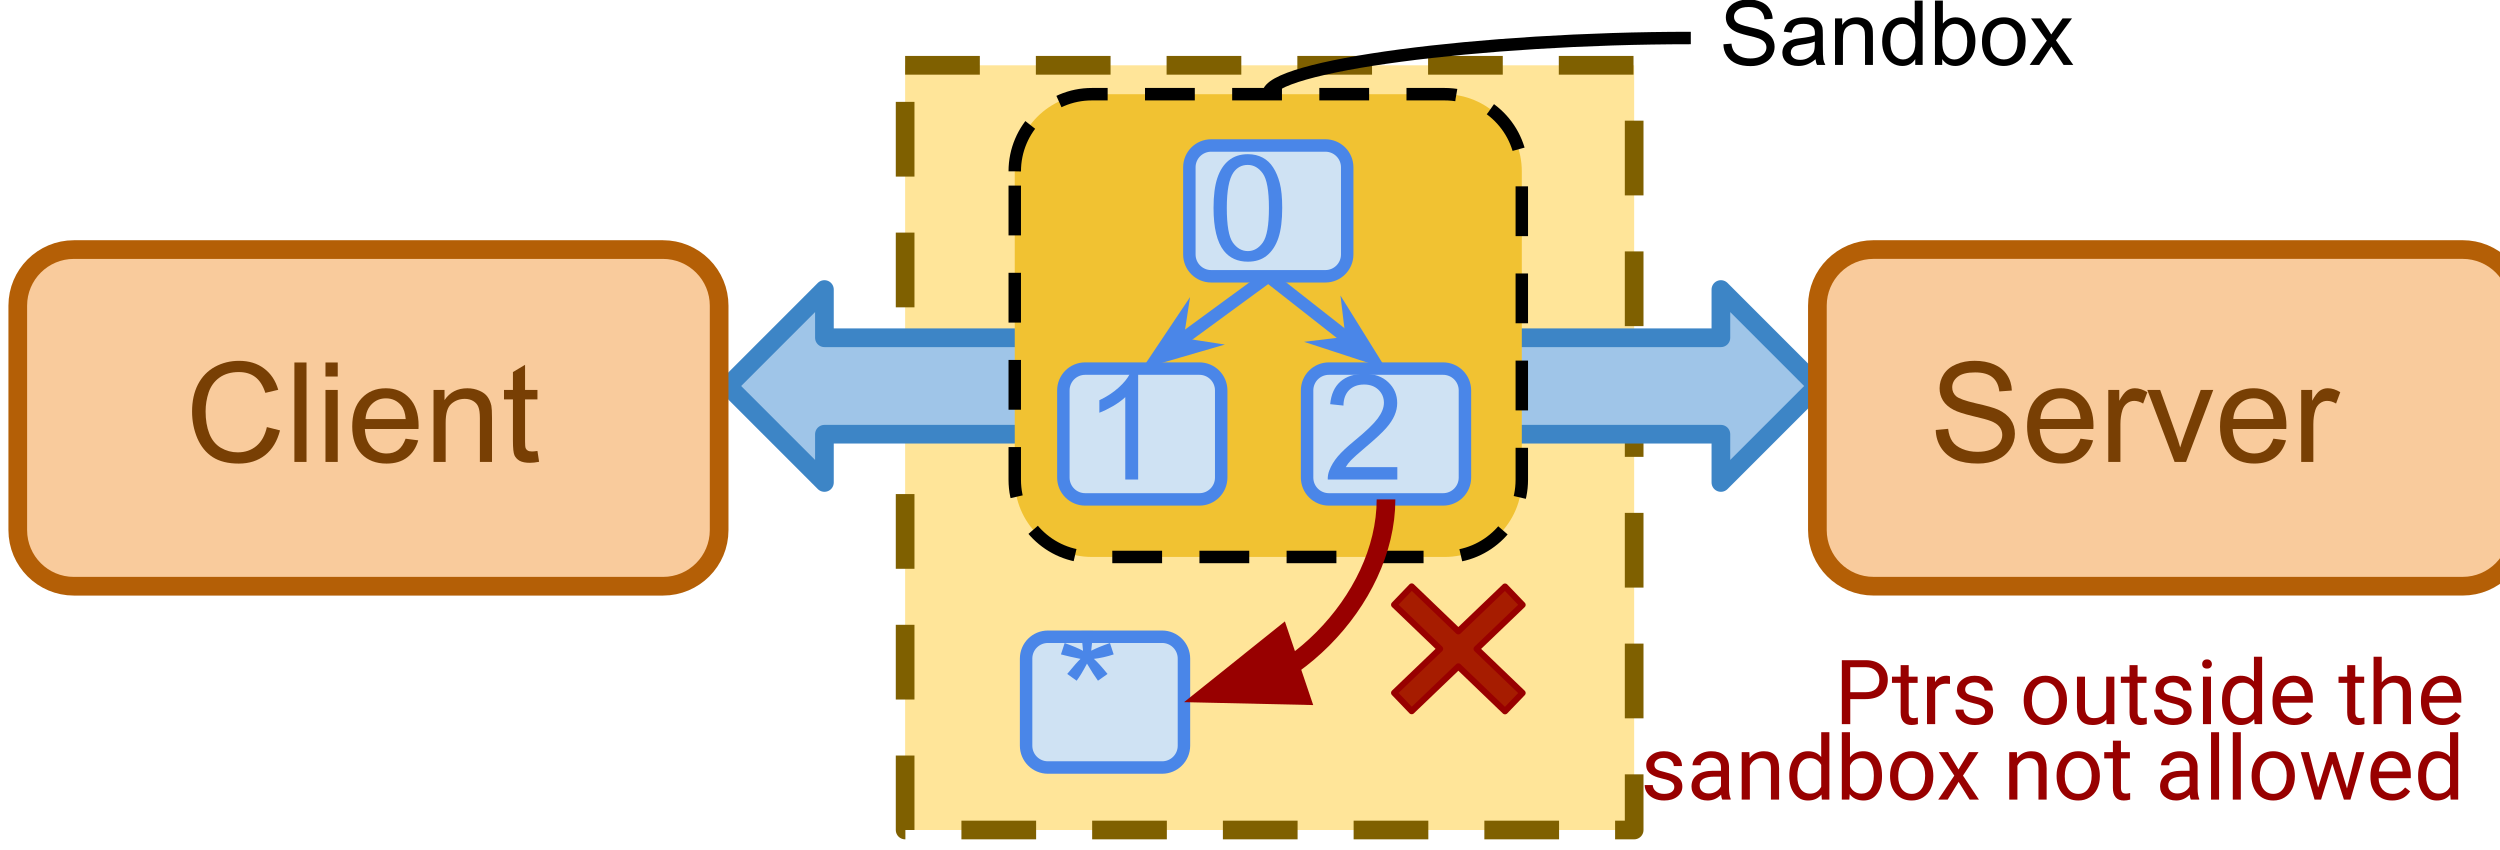 <?xml version="1.0" encoding="UTF-8"?>
<svg xmlns="http://www.w3.org/2000/svg" xmlns:xlink="http://www.w3.org/1999/xlink" width="306pt" height="104pt" viewBox="0 0 306 104" version="1.1">
<defs>
<g>
<symbol overflow="visible" id="glyph0-0">
<path style="stroke:none;" d="M 2.125 0 L 2.125 -10.625 L 10.625 -10.625 L 10.625 0 Z M 2.391 -0.266 L 10.359 -0.266 L 10.359 -10.359 L 2.391 -10.359 Z M 2.391 -0.266 "/>
</symbol>
<symbol overflow="visible" id="glyph0-1">
<path style="stroke:none;" d="M 0.766 -3.906 L 2.281 -4.047 C 2.352 -3.43 2.52 -2.926 2.781 -2.531 C 3.039 -2.145 3.445 -1.832 4 -1.594 C 4.562 -1.352 5.188 -1.234 5.875 -1.234 C 6.488 -1.234 7.031 -1.32 7.5 -1.5 C 7.969 -1.688 8.316 -1.938 8.547 -2.25 C 8.785 -2.57 8.906 -2.922 8.906 -3.297 C 8.906 -3.68 8.789 -4.016 8.562 -4.297 C 8.344 -4.586 7.977 -4.828 7.469 -5.016 C 7.145 -5.148 6.422 -5.348 5.297 -5.609 C 4.18 -5.879 3.398 -6.133 2.953 -6.375 C 2.367 -6.676 1.938 -7.051 1.656 -7.5 C 1.375 -7.957 1.234 -8.461 1.234 -9.016 C 1.234 -9.629 1.406 -10.203 1.75 -10.734 C 2.102 -11.273 2.613 -11.68 3.281 -11.953 C 3.945 -12.234 4.691 -12.375 5.516 -12.375 C 6.41 -12.375 7.203 -12.227 7.891 -11.938 C 8.586 -11.645 9.117 -11.219 9.484 -10.656 C 9.859 -10.094 10.055 -9.453 10.078 -8.734 L 8.547 -8.625 C 8.461 -9.395 8.18 -9.973 7.703 -10.359 C 7.223 -10.754 6.516 -10.953 5.578 -10.953 C 4.609 -10.953 3.898 -10.773 3.453 -10.422 C 3.004 -10.066 2.781 -9.633 2.781 -9.125 C 2.781 -8.688 2.938 -8.328 3.25 -8.047 C 3.562 -7.766 4.367 -7.473 5.672 -7.172 C 6.984 -6.879 7.883 -6.625 8.375 -6.406 C 9.082 -6.082 9.602 -5.672 9.938 -5.172 C 10.281 -4.672 10.453 -4.094 10.453 -3.438 C 10.453 -2.789 10.266 -2.18 9.891 -1.609 C 9.523 -1.035 8.992 -0.586 8.297 -0.266 C 7.598 0.047 6.816 0.203 5.953 0.203 C 4.848 0.203 3.922 0.047 3.172 -0.266 C 2.43 -0.586 1.848 -1.07 1.422 -1.719 C 1.004 -2.363 0.785 -3.094 0.766 -3.906 Z M 0.766 -3.906 "/>
</symbol>
<symbol overflow="visible" id="glyph0-2">
<path style="stroke:none;" d="M 7.156 -2.844 L 8.703 -2.641 C 8.453 -1.742 8 -1.047 7.344 -0.547 C 6.688 -0.047 5.848 0.203 4.828 0.203 C 3.535 0.203 2.508 -0.191 1.75 -0.984 C 1 -1.785 0.625 -2.898 0.625 -4.328 C 0.625 -5.816 1.004 -6.969 1.766 -7.781 C 2.523 -8.602 3.516 -9.016 4.734 -9.016 C 5.922 -9.016 6.883 -8.613 7.625 -7.812 C 8.375 -7.008 8.75 -5.879 8.75 -4.422 C 8.75 -4.336 8.742 -4.207 8.734 -4.031 L 2.172 -4.031 C 2.223 -3.062 2.492 -2.316 2.984 -1.797 C 3.484 -1.285 4.098 -1.031 4.828 -1.031 C 5.379 -1.031 5.848 -1.172 6.234 -1.453 C 6.617 -1.742 6.926 -2.207 7.156 -2.844 Z M 2.25 -5.25 L 7.172 -5.25 C 7.109 -5.988 6.922 -6.547 6.609 -6.922 C 6.129 -7.492 5.508 -7.781 4.75 -7.781 C 4.07 -7.781 3.5 -7.551 3.031 -7.094 C 2.562 -6.633 2.301 -6.02 2.25 -5.25 Z M 2.25 -5.25 "/>
</symbol>
<symbol overflow="visible" id="glyph0-3">
<path style="stroke:none;" d="M 1.109 0 L 1.109 -8.812 L 2.453 -8.812 L 2.453 -7.484 C 2.797 -8.109 3.109 -8.52 3.391 -8.719 C 3.68 -8.914 4.004 -9.016 4.359 -9.016 C 4.859 -9.016 5.367 -8.852 5.891 -8.531 L 5.375 -7.141 C 5.008 -7.359 4.645 -7.469 4.281 -7.469 C 3.957 -7.469 3.664 -7.367 3.406 -7.172 C 3.145 -6.973 2.957 -6.703 2.844 -6.359 C 2.676 -5.828 2.594 -5.242 2.594 -4.609 L 2.594 0 Z M 1.109 0 "/>
</symbol>
<symbol overflow="visible" id="glyph0-4">
<path style="stroke:none;" d="M 3.562 0 L 0.219 -8.812 L 1.797 -8.812 L 3.688 -3.531 C 3.895 -2.969 4.082 -2.379 4.25 -1.766 C 4.383 -2.223 4.57 -2.781 4.812 -3.438 L 6.766 -8.812 L 8.297 -8.812 L 4.969 0 Z M 3.562 0 "/>
</symbol>
<symbol overflow="visible" id="glyph0-5">
<path style="stroke:none;" d="M 10 -4.266 L 11.609 -3.859 C 11.266 -2.535 10.656 -1.523 9.781 -0.828 C 8.906 -0.141 7.832 0.203 6.562 0.203 C 5.25 0.203 4.18 -0.062 3.359 -0.594 C 2.547 -1.125 1.922 -1.895 1.484 -2.906 C 1.055 -3.926 0.844 -5.016 0.844 -6.172 C 0.844 -7.441 1.082 -8.547 1.562 -9.484 C 2.051 -10.43 2.742 -11.148 3.641 -11.641 C 4.535 -12.129 5.52 -12.375 6.594 -12.375 C 7.812 -12.375 8.832 -12.062 9.656 -11.438 C 10.488 -10.82 11.066 -9.953 11.391 -8.828 L 9.812 -8.453 C 9.531 -9.336 9.117 -9.984 8.578 -10.391 C 8.047 -10.797 7.375 -11 6.562 -11 C 5.625 -11 4.836 -10.773 4.203 -10.328 C 3.578 -9.879 3.133 -9.273 2.875 -8.516 C 2.625 -7.766 2.5 -6.988 2.5 -6.188 C 2.5 -5.145 2.648 -4.238 2.953 -3.469 C 3.254 -2.695 3.723 -2.117 4.359 -1.734 C 5.004 -1.359 5.695 -1.172 6.438 -1.172 C 7.332 -1.172 8.094 -1.43 8.719 -1.953 C 9.344 -2.473 9.77 -3.242 10 -4.266 Z M 10 -4.266 "/>
</symbol>
<symbol overflow="visible" id="glyph0-6">
<path style="stroke:none;" d="M 1.094 0 L 1.094 -12.172 L 2.578 -12.172 L 2.578 0 Z M 1.094 0 "/>
</symbol>
<symbol overflow="visible" id="glyph0-7">
<path style="stroke:none;" d="M 1.125 -10.453 L 1.125 -12.172 L 2.625 -12.172 L 2.625 -10.453 Z M 1.125 0 L 1.125 -8.812 L 2.625 -8.812 L 2.625 0 Z M 1.125 0 "/>
</symbol>
<symbol overflow="visible" id="glyph0-8">
<path style="stroke:none;" d="M 1.125 0 L 1.125 -8.812 L 2.469 -8.812 L 2.469 -7.562 C 3.113 -8.531 4.047 -9.016 5.266 -9.016 C 5.797 -9.016 6.285 -8.914 6.734 -8.719 C 7.18 -8.531 7.516 -8.281 7.734 -7.969 C 7.953 -7.664 8.109 -7.301 8.203 -6.875 C 8.254 -6.594 8.281 -6.109 8.281 -5.422 L 8.281 0 L 6.797 0 L 6.797 -5.359 C 6.797 -5.973 6.734 -6.43 6.609 -6.734 C 6.492 -7.035 6.285 -7.273 5.984 -7.453 C 5.691 -7.629 5.348 -7.719 4.953 -7.719 C 4.316 -7.719 3.766 -7.516 3.297 -7.109 C 2.836 -6.711 2.609 -5.945 2.609 -4.812 L 2.609 0 Z M 1.125 0 "/>
</symbol>
<symbol overflow="visible" id="glyph0-9">
<path style="stroke:none;" d="M 4.391 -1.344 L 4.594 -0.016 C 4.176 0.066 3.801 0.109 3.469 0.109 C 2.926 0.109 2.504 0.023 2.203 -0.141 C 1.91 -0.316 1.703 -0.539 1.578 -0.812 C 1.453 -1.094 1.391 -1.68 1.391 -2.578 L 1.391 -7.656 L 0.297 -7.656 L 0.297 -8.812 L 1.391 -8.812 L 1.391 -11 L 2.875 -11.891 L 2.875 -8.812 L 4.391 -8.812 L 4.391 -7.656 L 2.875 -7.656 L 2.875 -2.5 C 2.875 -2.07 2.898 -1.797 2.953 -1.672 C 3.004 -1.555 3.086 -1.461 3.203 -1.391 C 3.328 -1.316 3.504 -1.281 3.734 -1.281 C 3.891 -1.281 4.109 -1.301 4.391 -1.344 Z M 4.391 -1.344 "/>
</symbol>
<symbol overflow="visible" id="glyph1-0">
<path style="stroke:none;" d="M 2.25 0 L 2.25 -11.25 L 11.25 -11.25 L 11.25 0 Z M 2.531 -0.281 L 10.969 -0.281 L 10.969 -10.969 L 2.531 -10.969 Z M 2.531 -0.281 "/>
</symbol>
<symbol overflow="visible" id="glyph1-1">
<path style="stroke:none;" d="M 0.75 -6.359 C 0.75 -7.879 0.906 -9.102 1.219 -10.031 C 1.531 -10.957 1.992 -11.672 2.609 -12.172 C 3.234 -12.68 4.016 -12.938 4.953 -12.938 C 5.641 -12.938 6.242 -12.797 6.766 -12.516 C 7.285 -12.242 7.711 -11.844 8.047 -11.312 C 8.391 -10.789 8.66 -10.148 8.859 -9.391 C 9.055 -8.641 9.156 -7.629 9.156 -6.359 C 9.156 -4.848 9 -3.625 8.688 -2.688 C 8.375 -1.758 7.906 -1.039 7.281 -0.531 C 6.664 -0.031 5.891 0.219 4.953 0.219 C 3.703 0.219 2.723 -0.223 2.016 -1.109 C 1.172 -2.18 0.75 -3.93 0.75 -6.359 Z M 2.375 -6.359 C 2.375 -4.242 2.617 -2.832 3.109 -2.125 C 3.609 -1.426 4.223 -1.078 4.953 -1.078 C 5.672 -1.078 6.281 -1.426 6.781 -2.125 C 7.281 -2.832 7.531 -4.242 7.531 -6.359 C 7.531 -8.473 7.281 -9.879 6.781 -10.578 C 6.281 -11.273 5.664 -11.625 4.938 -11.625 C 4.207 -11.625 3.625 -11.316 3.188 -10.703 C 2.645 -9.922 2.375 -8.473 2.375 -6.359 Z M 2.375 -6.359 "/>
</symbol>
<symbol overflow="visible" id="glyph1-2">
<path style="stroke:none;" d="M 6.703 0 L 5.125 0 L 5.125 -10.078 C 4.738 -9.711 4.238 -9.348 3.625 -8.984 C 3.008 -8.629 2.453 -8.359 1.953 -8.172 L 1.953 -9.703 C 2.836 -10.117 3.613 -10.625 4.281 -11.219 C 4.945 -11.812 5.414 -12.383 5.688 -12.938 L 6.703 -12.938 Z M 6.703 0 "/>
</symbol>
<symbol overflow="visible" id="glyph1-3">
<path style="stroke:none;" d="M 9.062 -1.516 L 9.062 0 L 0.547 0 C 0.535 -0.383 0.598 -0.75 0.734 -1.094 C 0.953 -1.676 1.297 -2.25 1.766 -2.812 C 2.242 -3.375 2.938 -4.023 3.844 -4.766 C 5.238 -5.91 6.18 -6.816 6.672 -7.484 C 7.172 -8.16 7.422 -8.797 7.422 -9.391 C 7.422 -10.023 7.195 -10.555 6.75 -10.984 C 6.301 -11.41 5.719 -11.625 5 -11.625 C 4.227 -11.625 3.613 -11.395 3.156 -10.938 C 2.707 -10.477 2.477 -9.848 2.469 -9.047 L 0.844 -9.219 C 0.957 -10.426 1.375 -11.348 2.094 -11.984 C 2.82 -12.617 3.801 -12.938 5.031 -12.938 C 6.258 -12.938 7.234 -12.594 7.953 -11.906 C 8.68 -11.219 9.047 -10.367 9.047 -9.359 C 9.047 -8.848 8.938 -8.344 8.719 -7.844 C 8.508 -7.344 8.16 -6.816 7.672 -6.266 C 7.18 -5.711 6.367 -4.957 5.234 -4 C 4.285 -3.195 3.676 -2.656 3.406 -2.375 C 3.133 -2.094 2.914 -1.805 2.75 -1.516 Z M 9.062 -1.516 "/>
</symbol>
<symbol overflow="visible" id="glyph2-0">
<path style="stroke:none;" d="M 1.375 0 L 1.375 -6.875 L 6.875 -6.875 L 6.875 0 Z M 1.547 -0.172 L 6.703 -0.172 L 6.703 -6.703 L 1.547 -6.703 Z M 1.547 -0.172 "/>
</symbol>
<symbol overflow="visible" id="glyph2-1">
<path style="stroke:none;" d="M 0.5 -2.531 L 1.484 -2.609 C 1.523 -2.223 1.629 -1.898 1.797 -1.641 C 1.973 -1.391 2.238 -1.188 2.594 -1.031 C 2.945 -0.875 3.348 -0.797 3.797 -0.797 C 4.203 -0.797 4.555 -0.852 4.859 -0.969 C 5.16 -1.094 5.383 -1.254 5.531 -1.453 C 5.688 -1.66 5.766 -1.891 5.766 -2.141 C 5.766 -2.391 5.691 -2.602 5.547 -2.781 C 5.398 -2.969 5.16 -3.125 4.828 -3.25 C 4.617 -3.332 4.148 -3.457 3.422 -3.625 C 2.703 -3.801 2.195 -3.969 1.906 -4.125 C 1.531 -4.32 1.25 -4.566 1.062 -4.859 C 0.883 -5.148 0.797 -5.477 0.797 -5.844 C 0.797 -6.238 0.906 -6.609 1.125 -6.953 C 1.352 -7.297 1.68 -7.555 2.109 -7.734 C 2.547 -7.922 3.031 -8.016 3.562 -8.016 C 4.145 -8.016 4.66 -7.914 5.109 -7.719 C 5.555 -7.531 5.898 -7.254 6.141 -6.891 C 6.379 -6.523 6.508 -6.113 6.531 -5.656 L 5.531 -5.578 C 5.477 -6.078 5.297 -6.453 4.984 -6.703 C 4.672 -6.961 4.211 -7.094 3.609 -7.094 C 2.984 -7.094 2.523 -6.973 2.234 -6.734 C 1.941 -6.504 1.797 -6.227 1.797 -5.906 C 1.797 -5.625 1.898 -5.391 2.109 -5.203 C 2.305 -5.023 2.828 -4.836 3.672 -4.641 C 4.523 -4.453 5.109 -4.285 5.422 -4.141 C 5.879 -3.93 6.219 -3.664 6.438 -3.344 C 6.656 -3.02 6.766 -2.645 6.766 -2.219 C 6.766 -1.801 6.645 -1.406 6.406 -1.031 C 6.164 -0.664 5.816 -0.379 5.359 -0.172 C 4.91 0.035 4.406 0.141 3.844 0.141 C 3.133 0.141 2.539 0.035 2.062 -0.172 C 1.582 -0.379 1.203 -0.691 0.922 -1.109 C 0.648 -1.523 0.508 -2 0.5 -2.531 Z M 0.5 -2.531 "/>
</symbol>
<symbol overflow="visible" id="glyph2-2">
<path style="stroke:none;" d="M 4.453 -0.703 C 4.086 -0.398 3.738 -0.188 3.406 -0.062 C 3.082 0.062 2.727 0.125 2.344 0.125 C 1.719 0.125 1.234 -0.023 0.891 -0.328 C 0.555 -0.641 0.391 -1.031 0.391 -1.5 C 0.391 -1.781 0.453 -2.035 0.578 -2.266 C 0.711 -2.492 0.879 -2.676 1.078 -2.812 C 1.285 -2.957 1.52 -3.066 1.781 -3.141 C 1.969 -3.191 2.254 -3.238 2.641 -3.281 C 3.422 -3.375 3.992 -3.488 4.359 -3.625 C 4.367 -3.75 4.375 -3.832 4.375 -3.875 C 4.375 -4.27 4.281 -4.547 4.094 -4.703 C 3.852 -4.922 3.488 -5.031 3 -5.031 C 2.539 -5.031 2.203 -4.953 1.984 -4.797 C 1.773 -4.641 1.617 -4.359 1.516 -3.953 L 0.562 -4.078 C 0.645 -4.484 0.785 -4.812 0.984 -5.062 C 1.18 -5.312 1.469 -5.5 1.844 -5.625 C 2.219 -5.758 2.648 -5.828 3.141 -5.828 C 3.629 -5.828 4.023 -5.77 4.328 -5.656 C 4.629 -5.539 4.848 -5.395 4.984 -5.219 C 5.129 -5.051 5.234 -4.836 5.297 -4.578 C 5.328 -4.41 5.344 -4.109 5.344 -3.672 L 5.344 -2.391 C 5.344 -1.492 5.363 -0.926 5.406 -0.688 C 5.445 -0.445 5.531 -0.219 5.656 0 L 4.641 0 C 4.535 -0.195 4.473 -0.43 4.453 -0.703 Z M 4.359 -2.859 C 4.016 -2.711 3.488 -2.594 2.781 -2.5 C 2.383 -2.438 2.102 -2.367 1.938 -2.297 C 1.781 -2.234 1.656 -2.129 1.562 -1.984 C 1.469 -1.848 1.422 -1.695 1.422 -1.531 C 1.422 -1.27 1.52 -1.051 1.719 -0.875 C 1.914 -0.707 2.203 -0.625 2.578 -0.625 C 2.953 -0.625 3.281 -0.707 3.562 -0.875 C 3.852 -1.039 4.07 -1.266 4.219 -1.547 C 4.312 -1.766 4.359 -2.086 4.359 -2.516 Z M 4.359 -2.859 "/>
</symbol>
<symbol overflow="visible" id="glyph2-3">
<path style="stroke:none;" d="M 0.719 0 L 0.719 -5.703 L 1.594 -5.703 L 1.594 -4.891 C 2.008 -5.516 2.613 -5.828 3.406 -5.828 C 3.75 -5.828 4.066 -5.766 4.359 -5.641 C 4.648 -5.523 4.863 -5.363 5 -5.156 C 5.145 -4.957 5.25 -4.723 5.312 -4.453 C 5.344 -4.266 5.359 -3.945 5.359 -3.5 L 5.359 0 L 4.391 0 L 4.391 -3.469 C 4.391 -3.863 4.352 -4.156 4.281 -4.344 C 4.207 -4.539 4.07 -4.695 3.875 -4.812 C 3.688 -4.938 3.461 -5 3.203 -5 C 2.797 -5 2.441 -4.867 2.141 -4.609 C 1.836 -4.348 1.688 -3.848 1.688 -3.109 L 1.688 0 Z M 0.719 0 "/>
</symbol>
<symbol overflow="visible" id="glyph2-4">
<path style="stroke:none;" d="M 4.422 0 L 4.422 -0.719 C 4.066 -0.156 3.535 0.125 2.828 0.125 C 2.379 0.125 1.961 0 1.578 -0.25 C 1.191 -0.5 0.895 -0.848 0.688 -1.297 C 0.477 -1.742 0.375 -2.258 0.375 -2.844 C 0.375 -3.414 0.469 -3.93 0.656 -4.391 C 0.852 -4.859 1.141 -5.211 1.516 -5.453 C 1.891 -5.703 2.312 -5.828 2.781 -5.828 C 3.125 -5.828 3.43 -5.754 3.703 -5.609 C 3.973 -5.461 4.191 -5.273 4.359 -5.047 L 4.359 -7.875 L 5.328 -7.875 L 5.328 0 Z M 1.375 -2.844 C 1.375 -2.113 1.523 -1.566 1.828 -1.203 C 2.141 -0.848 2.504 -0.672 2.922 -0.672 C 3.348 -0.672 3.707 -0.844 4 -1.188 C 4.289 -1.531 4.438 -2.055 4.438 -2.766 C 4.438 -3.547 4.285 -4.117 3.984 -4.484 C 3.691 -4.848 3.32 -5.031 2.875 -5.031 C 2.445 -5.031 2.086 -4.852 1.797 -4.5 C 1.516 -4.156 1.375 -3.602 1.375 -2.844 Z M 1.375 -2.844 "/>
</symbol>
<symbol overflow="visible" id="glyph2-5">
<path style="stroke:none;" d="M 1.609 0 L 0.719 0 L 0.719 -7.875 L 1.688 -7.875 L 1.688 -5.062 C 2.094 -5.57 2.613 -5.828 3.25 -5.828 C 3.602 -5.828 3.938 -5.754 4.25 -5.609 C 4.562 -5.473 4.816 -5.273 5.016 -5.016 C 5.223 -4.766 5.383 -4.457 5.5 -4.094 C 5.613 -3.738 5.672 -3.352 5.672 -2.938 C 5.672 -1.957 5.426 -1.203 4.938 -0.672 C 4.457 -0.141 3.879 0.125 3.203 0.125 C 2.523 0.125 1.992 -0.156 1.609 -0.719 Z M 1.609 -2.891 C 1.609 -2.211 1.703 -1.719 1.891 -1.406 C 2.191 -0.914 2.602 -0.672 3.125 -0.672 C 3.539 -0.672 3.898 -0.852 4.203 -1.219 C 4.516 -1.582 4.672 -2.129 4.672 -2.859 C 4.672 -3.598 4.523 -4.145 4.234 -4.5 C 3.941 -4.852 3.582 -5.031 3.156 -5.031 C 2.738 -5.031 2.375 -4.848 2.062 -4.484 C 1.758 -4.117 1.609 -3.586 1.609 -2.891 Z M 1.609 -2.891 "/>
</symbol>
<symbol overflow="visible" id="glyph2-6">
<path style="stroke:none;" d="M 0.359 -2.859 C 0.359 -3.91 0.656 -4.691 1.25 -5.203 C 1.738 -5.617 2.336 -5.828 3.047 -5.828 C 3.828 -5.828 4.461 -5.57 4.953 -5.062 C 5.453 -4.551 5.703 -3.844 5.703 -2.938 C 5.703 -2.195 5.594 -1.613 5.375 -1.188 C 5.156 -0.77 4.832 -0.445 4.406 -0.219 C 3.988 0.008 3.535 0.125 3.047 0.125 C 2.242 0.125 1.594 -0.129 1.094 -0.641 C 0.602 -1.148 0.359 -1.891 0.359 -2.859 Z M 1.359 -2.859 C 1.359 -2.117 1.516 -1.566 1.828 -1.203 C 2.148 -0.848 2.555 -0.672 3.047 -0.672 C 3.523 -0.672 3.922 -0.852 4.234 -1.219 C 4.555 -1.582 4.719 -2.141 4.719 -2.891 C 4.719 -3.586 4.555 -4.117 4.234 -4.484 C 3.91 -4.848 3.516 -5.031 3.047 -5.031 C 2.555 -5.031 2.148 -4.848 1.828 -4.484 C 1.516 -4.129 1.359 -3.586 1.359 -2.859 Z M 1.359 -2.859 "/>
</symbol>
<symbol overflow="visible" id="glyph2-7">
<path style="stroke:none;" d="M 0.078 0 L 2.172 -2.969 L 0.234 -5.703 L 1.438 -5.703 L 2.328 -4.359 C 2.484 -4.109 2.613 -3.898 2.719 -3.734 C 2.875 -3.961 3.02 -4.172 3.156 -4.359 L 4.109 -5.703 L 5.266 -5.703 L 3.297 -3.016 L 5.422 0 L 4.234 0 L 3.062 -1.766 L 2.75 -2.25 L 1.25 0 Z M 0.078 0 "/>
</symbol>
<symbol overflow="visible" id="glyph3-0">
<path style="stroke:none;" d="M 2.5 0 L 2.5 -12.5 L 12.5 -12.5 L 12.5 0 Z M 2.812 -0.312 L 12.188 -0.312 L 12.188 -12.188 L 2.812 -12.188 Z M 2.812 -0.312 "/>
</symbol>
<symbol overflow="visible" id="glyph3-1">
<path style="stroke:none;" d="M 0.625 -11.688 L 1.078 -13.078 C 2.109 -12.711 2.859 -12.395 3.328 -12.125 C 3.203 -13.301 3.141 -14.113 3.141 -14.562 L 4.547 -14.562 C 4.523 -13.914 4.453 -13.109 4.328 -12.141 C 4.992 -12.473 5.758 -12.785 6.625 -13.078 L 7.078 -11.688 C 6.254 -11.414 5.445 -11.234 4.656 -11.141 C 5.051 -10.797 5.609 -10.18 6.328 -9.297 L 5.156 -8.469 C 4.781 -8.977 4.332 -9.676 3.812 -10.562 C 3.332 -9.645 2.91 -8.945 2.547 -8.469 L 1.391 -9.297 C 2.148 -10.223 2.691 -10.836 3.016 -11.141 C 2.18 -11.305 1.383 -11.488 0.625 -11.688 Z M 0.625 -11.688 "/>
</symbol>
<symbol overflow="visible" id="glyph4-0">
<path style="stroke:none;" d="M 4.344 0 L 0.531 0 L 0.531 -7.828 L 4.344 -7.828 Z M 4.047 -0.453 L 4.047 -7.359 L 2.578 -3.906 Z M 0.828 -7.297 L 0.828 -0.516 L 2.266 -3.906 Z M 1.047 -0.297 L 3.812 -0.297 L 2.422 -3.547 Z M 2.422 -4.281 L 3.812 -7.531 L 1.047 -7.531 Z M 2.422 -4.281 "/>
</symbol>
<symbol overflow="visible" id="glyph4-1">
<path style="stroke:none;" d="M 1.938 -3.062 L 1.938 0 L 0.906 0 L 0.906 -7.828 L 3.797 -7.828 C 4.648 -7.828 5.316 -7.609 5.797 -7.172 C 6.285 -6.734 6.531 -6.156 6.531 -5.438 C 6.531 -4.676 6.289 -4.086 5.812 -3.672 C 5.344 -3.266 4.664 -3.062 3.781 -3.062 Z M 1.938 -3.906 L 3.797 -3.906 C 4.348 -3.906 4.77 -4.035 5.062 -4.297 C 5.352 -4.555 5.5 -4.93 5.5 -5.422 C 5.5 -5.891 5.352 -6.258 5.062 -6.531 C 4.77 -6.812 4.363 -6.957 3.844 -6.969 L 1.938 -6.969 Z M 1.938 -3.906 "/>
</symbol>
<symbol overflow="visible" id="glyph4-2">
<path style="stroke:none;" d="M 2.094 -7.219 L 2.094 -5.812 L 3.188 -5.812 L 3.188 -5.047 L 2.094 -5.047 L 2.094 -1.438 C 2.094 -1.207 2.141 -1.031 2.234 -0.906 C 2.336 -0.789 2.504 -0.734 2.734 -0.734 C 2.848 -0.734 3.008 -0.758 3.219 -0.812 L 3.219 0 C 2.945 0.07 2.691 0.109 2.453 0.109 C 2.004 0.109 1.664 -0.023 1.438 -0.297 C 1.219 -0.566 1.109 -0.945 1.109 -1.438 L 1.109 -5.047 L 0.047 -5.047 L 0.047 -5.812 L 1.109 -5.812 L 1.109 -7.219 Z M 2.094 -7.219 "/>
</symbol>
<symbol overflow="visible" id="glyph4-3">
<path style="stroke:none;" d="M 3.562 -4.922 C 3.406 -4.941 3.242 -4.953 3.078 -4.953 C 2.422 -4.953 1.977 -4.676 1.75 -4.125 L 1.75 0 L 0.75 0 L 0.75 -5.812 L 1.719 -5.812 L 1.734 -5.141 C 2.055 -5.66 2.52 -5.922 3.125 -5.922 C 3.312 -5.922 3.457 -5.895 3.562 -5.844 Z M 3.562 -4.922 "/>
</symbol>
<symbol overflow="visible" id="glyph4-4">
<path style="stroke:none;" d="M 4.141 -1.547 C 4.141 -1.805 4.035 -2.008 3.828 -2.156 C 3.629 -2.312 3.273 -2.441 2.766 -2.547 C 2.266 -2.66 1.867 -2.789 1.578 -2.938 C 1.285 -3.082 1.066 -3.258 0.922 -3.469 C 0.773 -3.676 0.703 -3.926 0.703 -4.219 C 0.703 -4.695 0.906 -5.098 1.312 -5.422 C 1.719 -5.754 2.234 -5.922 2.859 -5.922 C 3.516 -5.922 4.047 -5.75 4.453 -5.406 C 4.867 -5.07 5.078 -4.641 5.078 -4.109 L 4.078 -4.109 C 4.078 -4.379 3.961 -4.613 3.734 -4.812 C 3.504 -5.008 3.211 -5.109 2.859 -5.109 C 2.492 -5.109 2.207 -5.023 2 -4.859 C 1.801 -4.703 1.703 -4.5 1.703 -4.25 C 1.703 -4.008 1.797 -3.828 1.984 -3.703 C 2.172 -3.586 2.516 -3.473 3.016 -3.359 C 3.516 -3.242 3.914 -3.109 4.219 -2.953 C 4.531 -2.805 4.758 -2.625 4.906 -2.406 C 5.051 -2.188 5.125 -1.922 5.125 -1.609 C 5.125 -1.086 4.914 -0.672 4.5 -0.359 C 4.094 -0.047 3.555 0.109 2.891 0.109 C 2.422 0.109 2.008 0.023 1.656 -0.141 C 1.301 -0.305 1.02 -0.535 0.812 -0.828 C 0.613 -1.117 0.516 -1.438 0.516 -1.781 L 1.5 -1.781 C 1.52 -1.457 1.656 -1.195 1.906 -1 C 2.156 -0.801 2.484 -0.703 2.891 -0.703 C 3.266 -0.703 3.566 -0.773 3.797 -0.922 C 4.023 -1.078 4.141 -1.285 4.141 -1.547 Z M 4.141 -1.547 "/>
</symbol>
<symbol overflow="visible" id="glyph4-5">
<path style="stroke:none;" d=""/>
</symbol>
<symbol overflow="visible" id="glyph4-6">
<path style="stroke:none;" d="M 0.484 -2.953 C 0.484 -3.523 0.594 -4.035 0.812 -4.484 C 1.039 -4.941 1.352 -5.297 1.75 -5.547 C 2.156 -5.797 2.613 -5.922 3.125 -5.922 C 3.914 -5.922 4.555 -5.645 5.047 -5.094 C 5.535 -4.551 5.781 -3.82 5.781 -2.906 L 5.781 -2.844 C 5.781 -2.281 5.672 -1.77 5.453 -1.312 C 5.234 -0.863 4.922 -0.516 4.516 -0.266 C 4.117 -0.016 3.66 0.109 3.141 0.109 C 2.348 0.109 1.707 -0.16 1.219 -0.703 C 0.727 -1.254 0.484 -1.984 0.484 -2.891 Z M 1.484 -2.844 C 1.484 -2.195 1.633 -1.676 1.938 -1.281 C 2.238 -0.895 2.641 -0.703 3.141 -0.703 C 3.641 -0.703 4.035 -0.898 4.328 -1.297 C 4.629 -1.691 4.781 -2.242 4.781 -2.953 C 4.781 -3.598 4.629 -4.117 4.328 -4.516 C 4.023 -4.91 3.625 -5.109 3.125 -5.109 C 2.633 -5.109 2.238 -4.91 1.938 -4.516 C 1.633 -4.129 1.484 -3.57 1.484 -2.844 Z M 1.484 -2.844 "/>
</symbol>
<symbol overflow="visible" id="glyph4-7">
<path style="stroke:none;" d="M 4.344 -0.578 C 3.957 -0.117 3.391 0.109 2.641 0.109 C 2.016 0.109 1.539 -0.066 1.219 -0.422 C 0.895 -0.785 0.734 -1.32 0.734 -2.031 L 0.734 -5.812 L 1.719 -5.812 L 1.719 -2.062 C 1.719 -1.176 2.078 -0.734 2.797 -0.734 C 3.555 -0.734 4.062 -1.016 4.312 -1.578 L 4.312 -5.812 L 5.312 -5.812 L 5.312 0 L 4.359 0 Z M 4.344 -0.578 "/>
</symbol>
<symbol overflow="visible" id="glyph4-8">
<path style="stroke:none;" d="M 1.828 0 L 0.844 0 L 0.844 -5.812 L 1.828 -5.812 Z M 0.75 -7.359 C 0.75 -7.516 0.797 -7.645 0.891 -7.75 C 0.992 -7.863 1.145 -7.922 1.344 -7.922 C 1.539 -7.922 1.688 -7.863 1.781 -7.75 C 1.883 -7.645 1.938 -7.508 1.938 -7.344 C 1.938 -7.188 1.883 -7.055 1.781 -6.953 C 1.688 -6.848 1.539 -6.797 1.344 -6.797 C 1.145 -6.797 0.992 -6.848 0.891 -6.953 C 0.797 -7.055 0.75 -7.191 0.75 -7.359 Z M 0.75 -7.359 "/>
</symbol>
<symbol overflow="visible" id="glyph4-9">
<path style="stroke:none;" d="M 0.516 -2.953 C 0.516 -3.848 0.723 -4.566 1.141 -5.109 C 1.566 -5.648 2.117 -5.922 2.797 -5.922 C 3.484 -5.922 4.023 -5.688 4.422 -5.219 L 4.422 -8.25 L 5.422 -8.25 L 5.422 0 L 4.5 0 L 4.453 -0.625 C 4.055 -0.133 3.504 0.109 2.797 0.109 C 2.117 0.109 1.566 -0.164 1.141 -0.719 C 0.723 -1.27 0.516 -1.988 0.516 -2.875 Z M 1.5 -2.844 C 1.5 -2.188 1.633 -1.672 1.906 -1.297 C 2.188 -0.922 2.566 -0.734 3.047 -0.734 C 3.672 -0.734 4.129 -1.016 4.422 -1.578 L 4.422 -4.25 C 4.117 -4.801 3.66 -5.078 3.047 -5.078 C 2.566 -5.078 2.188 -4.891 1.906 -4.516 C 1.633 -4.141 1.5 -3.582 1.5 -2.844 Z M 1.5 -2.844 "/>
</symbol>
<symbol overflow="visible" id="glyph4-10">
<path style="stroke:none;" d="M 3.156 0.109 C 2.375 0.109 1.734 -0.145 1.234 -0.656 C 0.742 -1.176 0.5 -1.875 0.5 -2.75 L 0.5 -2.922 C 0.5 -3.504 0.609 -4.02 0.828 -4.469 C 1.047 -4.926 1.352 -5.281 1.75 -5.531 C 2.145 -5.789 2.578 -5.922 3.047 -5.922 C 3.797 -5.922 4.379 -5.672 4.797 -5.172 C 5.223 -4.672 5.438 -3.957 5.438 -3.031 L 5.438 -2.625 L 1.5 -2.625 C 1.508 -2.051 1.672 -1.586 1.984 -1.234 C 2.305 -0.879 2.719 -0.703 3.219 -0.703 C 3.57 -0.703 3.867 -0.773 4.109 -0.922 C 4.348 -1.066 4.562 -1.254 4.75 -1.484 L 5.359 -1.016 C 4.867 -0.266 4.133 0.109 3.156 0.109 Z M 3.047 -5.109 C 2.641 -5.109 2.301 -4.961 2.031 -4.672 C 1.758 -4.379 1.594 -3.969 1.531 -3.438 L 4.438 -3.438 L 4.438 -3.516 C 4.406 -4.016 4.266 -4.406 4.016 -4.688 C 3.773 -4.969 3.453 -5.109 3.047 -5.109 Z M 3.047 -5.109 "/>
</symbol>
<symbol overflow="visible" id="glyph4-11">
<path style="stroke:none;" d="M 1.75 -5.109 C 2.188 -5.648 2.758 -5.922 3.469 -5.922 C 4.695 -5.922 5.316 -5.227 5.328 -3.844 L 5.328 0 L 4.328 0 L 4.328 -3.844 C 4.328 -4.258 4.234 -4.566 4.047 -4.766 C 3.859 -4.973 3.562 -5.078 3.156 -5.078 C 2.844 -5.078 2.562 -4.988 2.312 -4.812 C 2.07 -4.645 1.883 -4.422 1.75 -4.141 L 1.75 0 L 0.75 0 L 0.75 -8.25 L 1.75 -8.25 Z M 1.75 -5.109 "/>
</symbol>
<symbol overflow="visible" id="glyph4-12">
<path style="stroke:none;" d="M 4.344 0 C 4.281 -0.113 4.234 -0.316 4.203 -0.609 C 3.734 -0.129 3.18 0.109 2.547 0.109 C 1.973 0.109 1.5 -0.051 1.125 -0.375 C 0.758 -0.695 0.578 -1.109 0.578 -1.609 C 0.578 -2.211 0.805 -2.68 1.266 -3.016 C 1.734 -3.359 2.383 -3.531 3.219 -3.531 L 4.188 -3.531 L 4.188 -3.984 C 4.188 -4.328 4.082 -4.602 3.875 -4.812 C 3.664 -5.02 3.359 -5.125 2.953 -5.125 C 2.598 -5.125 2.301 -5.031 2.062 -4.844 C 1.82 -4.664 1.703 -4.453 1.703 -4.203 L 0.703 -4.203 C 0.703 -4.492 0.805 -4.773 1.016 -5.047 C 1.223 -5.316 1.5 -5.531 1.844 -5.688 C 2.195 -5.844 2.586 -5.922 3.016 -5.922 C 3.68 -5.922 4.203 -5.754 4.578 -5.422 C 4.961 -5.086 5.16 -4.625 5.172 -4.031 L 5.172 -1.359 C 5.172 -0.828 5.238 -0.406 5.375 -0.094 L 5.375 0 Z M 2.688 -0.75 C 3 -0.75 3.297 -0.828 3.578 -0.984 C 3.859 -1.148 4.062 -1.363 4.188 -1.625 L 4.188 -2.812 L 3.406 -2.812 C 2.188 -2.812 1.578 -2.457 1.578 -1.75 C 1.578 -1.438 1.68 -1.191 1.891 -1.016 C 2.098 -0.836 2.363 -0.75 2.688 -0.75 Z M 2.688 -0.75 "/>
</symbol>
<symbol overflow="visible" id="glyph4-13">
<path style="stroke:none;" d="M 1.688 -5.812 L 1.719 -5.078 C 2.164 -5.641 2.75 -5.922 3.469 -5.922 C 4.695 -5.922 5.316 -5.227 5.328 -3.844 L 5.328 0 L 4.328 0 L 4.328 -3.844 C 4.328 -4.258 4.234 -4.566 4.047 -4.766 C 3.859 -4.973 3.562 -5.078 3.156 -5.078 C 2.844 -5.078 2.562 -4.988 2.312 -4.812 C 2.07 -4.645 1.883 -4.422 1.75 -4.141 L 1.75 0 L 0.75 0 L 0.75 -5.812 Z M 1.688 -5.812 "/>
</symbol>
<symbol overflow="visible" id="glyph4-14">
<path style="stroke:none;" d="M 5.672 -2.844 C 5.672 -1.957 5.469 -1.242 5.062 -0.703 C 4.656 -0.16 4.109 0.109 3.422 0.109 C 2.68 0.109 2.113 -0.148 1.719 -0.672 L 1.672 0 L 0.75 0 L 0.75 -8.25 L 1.75 -8.25 L 1.75 -5.172 C 2.145 -5.672 2.695 -5.922 3.406 -5.922 C 4.113 -5.922 4.664 -5.648 5.062 -5.109 C 5.469 -4.578 5.672 -3.848 5.672 -2.922 Z M 4.672 -2.953 C 4.672 -3.629 4.539 -4.148 4.281 -4.516 C 4.02 -4.891 3.645 -5.078 3.156 -5.078 C 2.5 -5.078 2.031 -4.77 1.75 -4.156 L 1.75 -1.656 C 2.051 -1.039 2.523 -0.734 3.172 -0.734 C 3.648 -0.734 4.02 -0.914 4.281 -1.281 C 4.539 -1.656 4.672 -2.211 4.672 -2.953 Z M 4.672 -2.953 "/>
</symbol>
<symbol overflow="visible" id="glyph4-15">
<path style="stroke:none;" d="M 2.703 -3.688 L 3.984 -5.812 L 5.156 -5.812 L 3.25 -2.938 L 5.203 0 L 4.062 0 L 2.719 -2.172 L 1.375 0 L 0.219 0 L 2.188 -2.938 L 0.281 -5.812 L 1.422 -5.812 Z M 2.703 -3.688 "/>
</symbol>
<symbol overflow="visible" id="glyph4-16">
<path style="stroke:none;" d="M 1.828 0 L 0.844 0 L 0.844 -8.25 L 1.828 -8.25 Z M 1.828 0 "/>
</symbol>
<symbol overflow="visible" id="glyph4-17">
<path style="stroke:none;" d="M 5.891 -1.375 L 7.016 -5.812 L 8.016 -5.812 L 6.312 0 L 5.516 0 L 4.094 -4.406 L 2.719 0 L 1.922 0 L 0.234 -5.812 L 1.219 -5.812 L 2.359 -1.469 L 3.719 -5.812 L 4.516 -5.812 Z M 5.891 -1.375 "/>
</symbol>
</g>
</defs>
<g id="surface1">
<path style="fill-rule:evenodd;fill:rgb(100%,89.803%,59.999%);fill-opacity:1;stroke-width:1143;stroke-linecap:butt;stroke-linejoin:round;stroke:rgb(49.803%,37.646%,0%);stroke-opacity:1;stroke-dasharray:4572,3429;stroke-miterlimit:8;" d="M 55393.826 3996.531 L 100010.512 3996.531 L 100010.512 50796.03 L 55393.826 50796.03 Z M 55393.826 3996.531 " transform="matrix(0.002,0,0,0.002,0,0)"/>
<path style="fill-rule:evenodd;fill:rgb(62.352%,77.254%,90.979%);fill-opacity:1;stroke-width:1143;stroke-linecap:butt;stroke-linejoin:round;stroke:rgb(23.921%,52.156%,77.646%);stroke-opacity:1;stroke-miterlimit:8;" d="M 44551.202 23623.984 L 50454.717 17718.484 L 50454.717 20671.234 L 105318.715 20671.234 L 105318.715 17718.484 L 111222.231 23623.984 L 105318.715 29527.499 L 105318.715 26574.749 L 50454.717 26574.749 L 50454.717 29527.499 Z M 44551.202 23623.984 " transform="matrix(0.002,0,0,0.002,0,0)"/>
<path style="fill-rule:evenodd;fill:rgb(94.508%,76.077%,19.608%);fill-opacity:1;stroke-width:762;stroke-linecap:butt;stroke-linejoin:round;stroke:rgb(0%,0%,0%);stroke-opacity:1;stroke-dasharray:3048,2286;stroke-miterlimit:8;" d="M 62102.998 10485.437 C 62102.998 7877.968 64214.373 5764.609 66821.842 5764.609 L 88413.825 5764.609 C 89665.966 5764.609 90866.513 6262.687 91751.544 7147.719 C 92636.575 8032.75 93134.653 9233.297 93134.653 10485.437 L 93134.653 29364.78 C 93134.653 31972.249 91021.294 34085.608 88413.825 34085.608 L 66821.842 34085.608 C 64214.373 34085.608 62102.998 31972.249 62102.998 29364.78 Z M 62102.998 10485.437 " transform="matrix(0.002,0,0,0.002,0,0)"/>
<path style="fill-rule:evenodd;fill:rgb(97.646%,79.607%,61.176%);fill-opacity:1;stroke-width:1143;stroke-linecap:butt;stroke-linejoin:round;stroke:rgb(70.587%,37.254%,2.353%);stroke-opacity:1;stroke-miterlimit:8;" d="M 111224.215 18704.718 C 111224.215 16809.64 112762.106 15271.75 114659.168 15271.75 L 150715.261 15271.75 C 151626.089 15271.75 152499.214 15632.906 153144.136 16277.828 C 153787.073 16920.765 154148.229 17795.874 154148.229 18704.718 L 154148.229 32440.561 C 154148.229 34337.624 152612.323 35875.514 150715.261 35875.514 L 114659.168 35875.514 C 112762.106 35875.514 111224.215 34337.624 111224.215 32440.561 Z M 111224.215 18704.718 " transform="matrix(0.002,0,0,0.002,0,0)"/>
<g style="fill:rgb(47.058%,24.706%,1.569%);fill-opacity:1;">
  <use xlink:href="#glyph0-1" x="236.171" y="56.537"/>
  <use xlink:href="#glyph0-2" x="247.493" y="56.537"/>
  <use xlink:href="#glyph0-3" x="256.945" y="56.537"/>
  <use xlink:href="#glyph0-4" x="262.606" y="56.537"/>
  <use xlink:href="#glyph0-2" x="271.106" y="56.537"/>
  <use xlink:href="#glyph0-3" x="280.558" y="56.537"/>
</g>
<path style="fill-rule:evenodd;fill:rgb(97.646%,79.607%,61.176%);fill-opacity:1;stroke-width:1143;stroke-linecap:butt;stroke-linejoin:round;stroke:rgb(70.587%,37.254%,2.353%);stroke-opacity:1;stroke-miterlimit:8;" d="M 1087.437 18706.703 C 1087.437 16809.64 2625.328 15273.734 4520.406 15273.734 L 40576.499 15273.734 C 41487.327 15273.734 42360.452 15634.89 43005.374 16279.812 C 43648.311 16922.749 44011.452 17795.874 44011.452 18706.703 L 44011.452 32442.546 C 44011.452 34339.608 42473.561 35877.499 40576.499 35877.499 L 4520.406 35877.499 C 2625.328 35877.499 1087.437 34339.608 1087.437 32442.546 Z M 1087.437 18706.703 " transform="matrix(0.002,0,0,0.002,0,0)"/>
<g style="fill:rgb(47.058%,24.706%,1.569%);fill-opacity:1;">
  <use xlink:href="#glyph0-5" x="22.666" y="56.54"/>
  <use xlink:href="#glyph0-6" x="34.94" y="56.54"/>
  <use xlink:href="#glyph0-7" x="38.714" y="56.54"/>
  <use xlink:href="#glyph0-2" x="42.488" y="56.54"/>
  <use xlink:href="#glyph0-8" x="51.94" y="56.54"/>
  <use xlink:href="#glyph0-9" x="61.392" y="56.54"/>
</g>
<path style="fill-rule:evenodd;fill:rgb(81.175%,88.626%,95.293%);fill-opacity:1;stroke-width:762;stroke-linecap:butt;stroke-linejoin:round;stroke:rgb(29.019%,52.548%,90.979%);stroke-opacity:1;stroke-miterlimit:8;" d="M 72788.857 10237.39 C 72788.857 9501.187 73386.154 8903.89 74122.357 8903.89 L 81115.294 8903.89 C 81468.513 8903.89 81807.841 9044.781 82057.872 9294.812 C 82307.904 9544.843 82448.794 9884.172 82448.794 10237.39 L 82448.794 15573.375 C 82448.794 16311.562 81851.497 16908.859 81115.294 16908.859 L 74122.357 16908.859 C 73386.154 16908.859 72788.857 16311.562 72788.857 15573.375 Z M 72788.857 10237.39 " transform="matrix(0.002,0,0,0.002,0,0)"/>
<g style="fill:rgb(29.019%,52.548%,90.979%);fill-opacity:1;">
  <use xlink:href="#glyph1-1" x="147.787" y="31.811"/>
</g>
<path style="fill-rule:evenodd;fill:rgb(81.175%,88.626%,95.293%);fill-opacity:1;stroke-width:762;stroke-linecap:butt;stroke-linejoin:round;stroke:rgb(29.019%,52.548%,90.979%);stroke-opacity:1;stroke-miterlimit:8;" d="M 65077.576 23893.859 C 65077.576 23155.671 65674.873 22558.374 66411.076 22558.374 L 73404.013 22558.374 C 73757.232 22558.374 74096.56 22699.265 74346.591 22949.296 C 74596.623 23199.327 74737.513 23538.655 74737.513 23893.859 L 74737.513 29229.843 C 74737.513 29966.046 74140.216 30563.343 73404.013 30563.343 L 66411.076 30563.343 C 65674.873 30563.343 65077.576 29966.046 65077.576 29229.843 Z M 65077.576 23893.859 " transform="matrix(0.002,0,0,0.002,0,0)"/>
<g style="fill:rgb(29.019%,52.548%,90.979%);fill-opacity:1;">
  <use xlink:href="#glyph1-2" x="132.608" y="58.691"/>
</g>
<path style="fill:none;stroke-width:762;stroke-linecap:butt;stroke-linejoin:round;stroke:rgb(29.019%,52.548%,90.979%);stroke-opacity:1;stroke-miterlimit:8;" d="M 77618.826 16908.859 L 72008.998 21016.515 " transform="matrix(0.002,0,0,0.002,0,0)"/>
<path style="fill-rule:evenodd;fill:rgb(29.019%,52.548%,90.979%);fill-opacity:1;stroke-width:762;stroke-linecap:butt;stroke-linejoin:miter;stroke:rgb(29.019%,52.548%,90.979%);stroke-opacity:1;stroke-miterlimit:10;" d="M 72008.998 21016.515 L 72193.545 19819.937 L 70800.513 21901.546 L 73207.56 21201.062 Z M 72008.998 21016.515 " transform="matrix(0.002,0,0,0.002,0,0)"/>
<path style="fill-rule:evenodd;fill:rgb(81.175%,88.626%,95.293%);fill-opacity:1;stroke-width:762;stroke-linecap:butt;stroke-linejoin:round;stroke:rgb(29.019%,52.548%,90.979%);stroke-opacity:1;stroke-miterlimit:8;" d="M 79994.122 23893.859 C 79994.122 23155.671 80591.419 22558.374 81327.622 22558.374 L 88318.575 22558.374 C 88673.778 22558.374 89013.107 22699.265 89263.138 22949.296 C 89513.169 23199.327 89654.06 23538.655 89654.06 23893.859 L 89654.06 29229.843 C 89654.06 29966.046 89056.763 30563.343 88318.575 30563.343 L 81327.622 30563.343 C 80591.419 30563.343 79994.122 29966.046 79994.122 29229.843 Z M 79994.122 23893.859 " transform="matrix(0.002,0,0,0.002,0,0)"/>
<g style="fill:rgb(29.019%,52.548%,90.979%);fill-opacity:1;">
  <use xlink:href="#glyph1-3" x="161.97" y="58.691"/>
</g>
<path style="fill:none;stroke-width:762;stroke-linecap:butt;stroke-linejoin:round;stroke:rgb(29.019%,52.548%,90.979%);stroke-opacity:1;stroke-miterlimit:8;" d="M 77618.826 16908.859 L 82764.31 20947.062 " transform="matrix(0.002,0,0,0.002,0,0)"/>
<path style="fill-rule:evenodd;fill:rgb(29.019%,52.548%,90.979%);fill-opacity:1;stroke-width:762;stroke-linecap:butt;stroke-linejoin:miter;stroke:rgb(29.019%,52.548%,90.979%);stroke-opacity:1;stroke-miterlimit:10;" d="M 82764.31 20947.062 L 81561.779 21091.921 L 83943.029 21871.781 L 82619.45 19744.531 Z M 82764.31 20947.062 " transform="matrix(0.002,0,0,0.002,0,0)"/>
<g style="fill:rgb(0%,0%,0%);fill-opacity:1;">
  <use xlink:href="#glyph2-1" x="210.445" y="7.951"/>
  <use xlink:href="#glyph2-2" x="217.771" y="7.951"/>
  <use xlink:href="#glyph2-3" x="223.887" y="7.951"/>
  <use xlink:href="#glyph2-4" x="230.003" y="7.951"/>
  <use xlink:href="#glyph2-5" x="236.119" y="7.951"/>
  <use xlink:href="#glyph2-6" x="242.235" y="7.951"/>
  <use xlink:href="#glyph2-7" x="248.351" y="7.951"/>
</g>
<path style="fill:none;stroke-width:762;stroke-linecap:butt;stroke-linejoin:round;stroke:rgb(0%,0%,0%);stroke-opacity:1;stroke-miterlimit:8;" d="M 103477.215 2325.687 C 90547.028 2325.687 77616.841 4048.125 77616.841 5768.578 " transform="matrix(0.002,0,0,0.002,0,0)"/>
<path style="fill-rule:evenodd;fill:rgb(81.175%,88.626%,95.293%);fill-opacity:1;stroke-width:762;stroke-linecap:butt;stroke-linejoin:round;stroke:rgb(29.019%,52.548%,90.979%);stroke-opacity:1;stroke-miterlimit:8;" d="M 62797.529 40302.655 C 62797.529 39566.452 63394.826 38969.155 64131.029 38969.155 L 71123.966 38969.155 C 71477.185 38969.155 71816.513 39110.046 72066.545 39360.077 C 72316.576 39610.108 72457.466 39949.436 72457.466 40302.655 L 72457.466 45638.639 C 72457.466 46374.842 71860.17 46972.139 71123.966 46972.139 L 64131.029 46972.139 C 63394.826 46972.139 62797.529 46374.842 62797.529 45638.639 Z M 62797.529 40302.655 " transform="matrix(0.002,0,0,0.002,0,0)"/>
<g style="fill:rgb(29.019%,52.548%,90.979%);fill-opacity:1;">
  <use xlink:href="#glyph3-1" x="129.235" y="91.788"/>
</g>
<path style="fill-rule:evenodd;fill:rgb(65.097%,10.98%,0%);fill-opacity:1;stroke-width:381;stroke-linecap:butt;stroke-linejoin:round;stroke:rgb(59.607%,0%,0%);stroke-opacity:1;stroke-miterlimit:8;" d="M 85322.169 37010.577 L 86395.716 35893.374 L 89251.232 38635.78 L 92106.747 35899.327 L 93180.294 37018.514 L 90370.419 39711.311 L 93180.294 42410.061 L 92106.747 43527.264 L 89251.232 40784.858 L 86395.716 43521.311 L 85322.169 42402.124 L 88132.044 39709.327 Z M 85322.169 37010.577 " transform="matrix(0.002,0,0,0.002,0,0)"/>
<path style="fill:none;stroke-width:1143;stroke-linecap:butt;stroke-linejoin:round;stroke:rgb(59.607%,0%,0%);stroke-opacity:1;stroke-miterlimit:8;" d="M 84824.091 30563.343 C 84824.091 33664.921 83278.263 36766.499 80960.513 39094.171 C 80381.076 39675.592 79754.013 40209.389 79089.247 40681.671 C 79047.576 40711.436 79005.904 40739.217 78964.232 40768.983 L 78960.263 40772.952 " transform="matrix(0.002,0,0,0.002,0,0)"/>
<path style="fill-rule:evenodd;fill:rgb(59.607%,0%,0%);fill-opacity:1;stroke-width:1143;stroke-linecap:butt;stroke-linejoin:miter;stroke:rgb(59.607%,0%,0%);stroke-opacity:1;stroke-miterlimit:10;" d="M 78355.029 38985.03 L 74046.951 42435.858 L 79565.497 42560.874 Z M 78355.029 38985.03 " transform="matrix(0.002,0,0,0.002,0,0)"/>
<g style="fill:rgb(59.607%,0%,0%);fill-opacity:1;">
  <use xlink:href="#glyph4-1" x="224.534" y="88.633"/>
</g>
<g style="fill:rgb(59.607%,0%,0%);fill-opacity:1;">
  <use xlink:href="#glyph4-2" x="231.53" y="88.633"/>
  <use xlink:href="#glyph4-3" x="235.116" y="88.633"/>
  <use xlink:href="#glyph4-4" x="238.834" y="88.633"/>
  <use xlink:href="#glyph4-5" x="244.499" y="88.633"/>
  <use xlink:href="#glyph4-6" x="247.216" y="88.633"/>
  <use xlink:href="#glyph4-7" x="253.486" y="88.633"/>
  <use xlink:href="#glyph4-2" x="259.547" y="88.633"/>
  <use xlink:href="#glyph4-4" x="263.133" y="88.633"/>
  <use xlink:href="#glyph4-8" x="268.798" y="88.633"/>
  <use xlink:href="#glyph4-9" x="271.46" y="88.633"/>
  <use xlink:href="#glyph4-10" x="277.653" y="88.633"/>
  <use xlink:href="#glyph4-5" x="283.472" y="88.633"/>
  <use xlink:href="#glyph4-2" x="286.189" y="88.633"/>
  <use xlink:href="#glyph4-11" x="289.775" y="88.633"/>
  <use xlink:href="#glyph4-10" x="295.825" y="88.633"/>
</g>
<g style="fill:rgb(59.607%,0%,0%);fill-opacity:1;">
  <use xlink:href="#glyph4-4" x="200.795" y="97.873"/>
  <use xlink:href="#glyph4-12" x="206.46" y="97.873"/>
  <use xlink:href="#glyph4-13" x="212.433" y="97.873"/>
  <use xlink:href="#glyph4-9" x="218.494" y="97.873"/>
  <use xlink:href="#glyph4-14" x="224.687" y="97.873"/>
  <use xlink:href="#glyph4-6" x="230.858" y="97.873"/>
</g>
<g style="fill:rgb(59.607%,0%,0%);fill-opacity:1;">
  <use xlink:href="#glyph4-15" x="237.018" y="97.873"/>
  <use xlink:href="#glyph4-5" x="242.463" y="97.873"/>
  <use xlink:href="#glyph4-13" x="245.18" y="97.873"/>
  <use xlink:href="#glyph4-6" x="251.241" y="97.873"/>
  <use xlink:href="#glyph4-2" x="257.511" y="97.873"/>
  <use xlink:href="#glyph4-5" x="261.097" y="97.873"/>
  <use xlink:href="#glyph4-12" x="263.814" y="97.873"/>
  <use xlink:href="#glyph4-16" x="269.787" y="97.873"/>
  <use xlink:href="#glyph4-16" x="272.449" y="97.873"/>
  <use xlink:href="#glyph4-6" x="275.111" y="97.873"/>
  <use xlink:href="#glyph4-17" x="281.381" y="97.873"/>
  <use xlink:href="#glyph4-10" x="289.642" y="97.873"/>
  <use xlink:href="#glyph4-9" x="295.461" y="97.873"/>
</g>
</g>
</svg>
